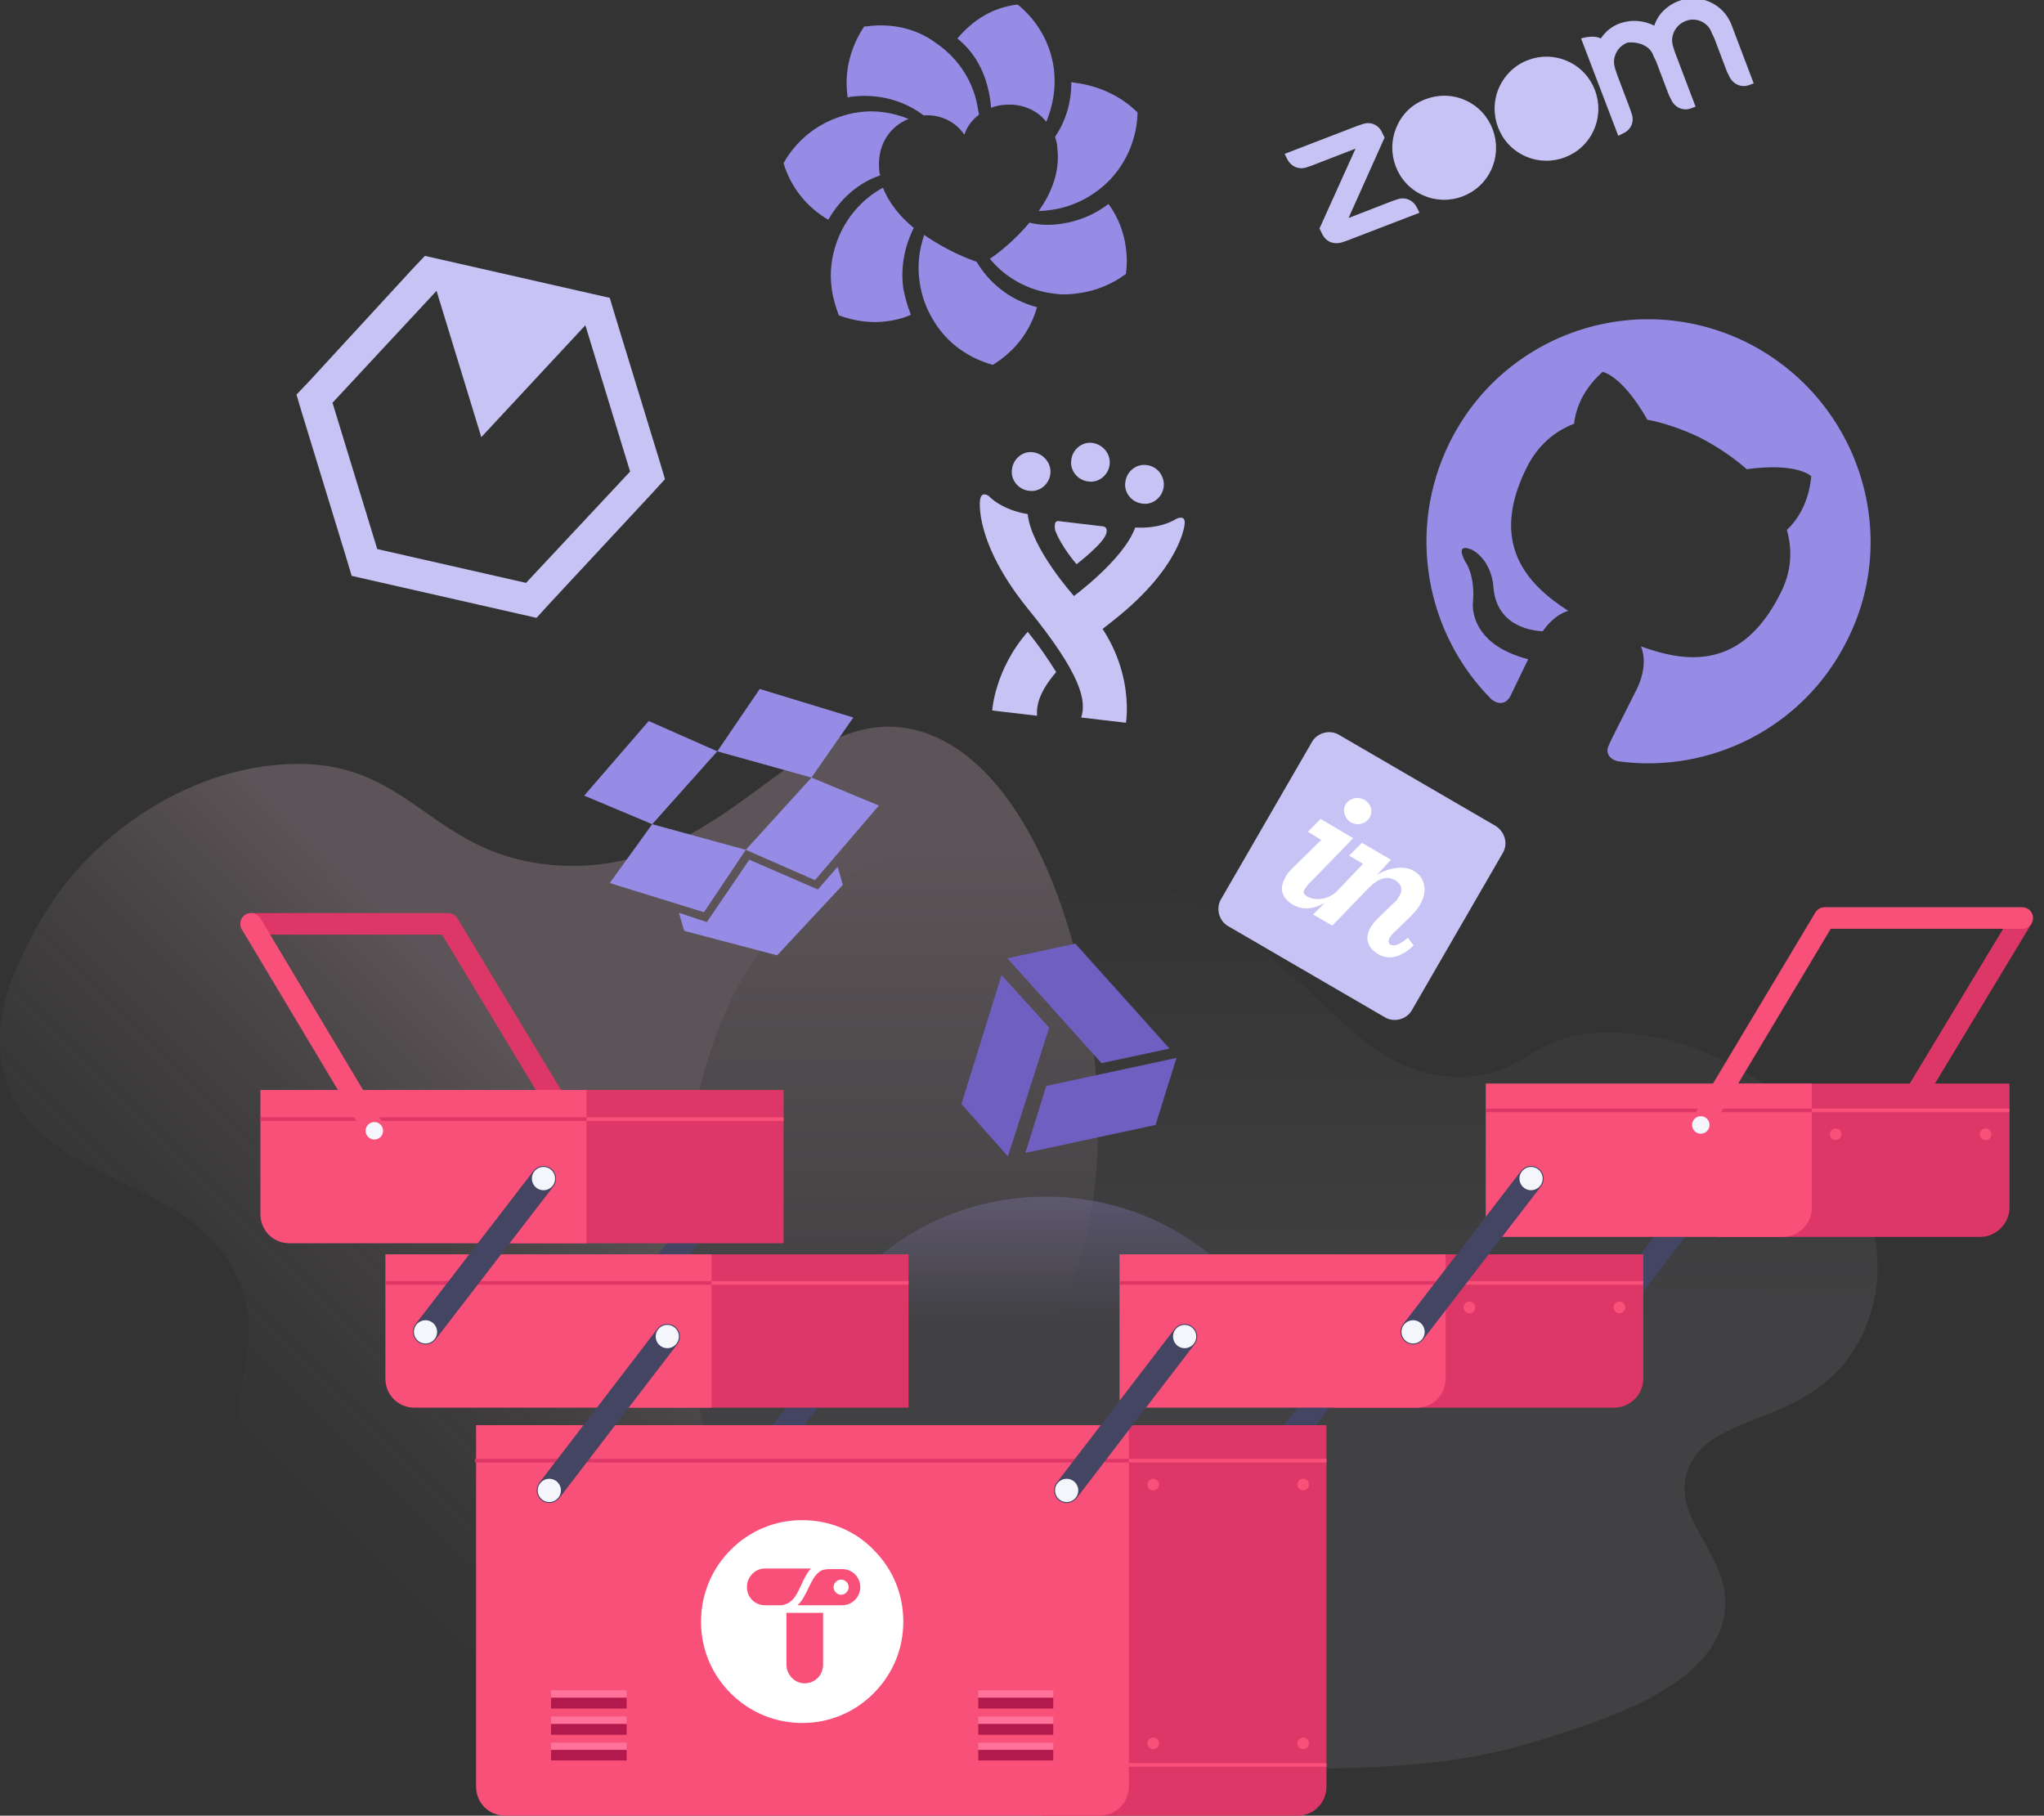 <svg width='170' height='151' viewBox='0 0 170 151' fill='none' xmlns='http://www.w3.org/2000/svg'><rect x="0" y="0" width="170" height="151" fill="#333333" stroke="none"/><g clip-path='url(#clip0)'><path d='M86.972 143.438C99.068 143.438 108.873 133.606 108.873 121.479C108.873 109.351 99.068 99.519 86.972 99.519C74.877 99.519 65.072 109.351 65.072 121.479C65.072 133.606 74.877 143.438 86.972 143.438Z' fill='#978CE5' /><path d='M23.882 63.551C34.228 63.066 35.582 71.016 45.928 71.937C60.479 73.197 66.039 58.316 76.046 60.691C86.344 63.163 91.855 81.729 91.275 95.787C90.647 111.444 80.784 121.673 72.276 130.834C64.202 139.511 57.772 146.492 48.925 146.395C39.208 146.298 29.152 141.596 24.076 133.84C21.949 130.592 21.03 127.344 20.643 125.938C17.984 116.389 22.045 113.286 20.208 107.469C17.066 97.483 2.756 98.986 0.29 89.146C-0.87 84.444 1.402 80.226 3.046 77.124C7.155 69.562 15.47 63.939 23.882 63.551Z' fill='url(#paint0_linear)' /><path d='M156.154 104.997C155.961 94.914 143.343 85.171 132.755 85.898C127.099 86.286 127.05 89.291 121.926 89.534C112.45 89.97 109.646 79.838 97.028 73.876C89.197 70.192 78.222 68.641 70.149 72.955C54.147 81.535 56.709 108.681 56.854 110.039C58.207 122.497 65.072 138.736 78.754 144.795C82.67 146.54 89.632 146.686 103.652 147.025C116.898 147.364 123.038 146.346 128.452 144.601C133.964 142.856 142.086 140.239 143.343 134.664C144.503 129.477 138.75 126.569 140.394 122.206C142.231 117.31 150.256 118.764 154.269 112.123C156.202 109.021 156.202 105.821 156.154 104.997Z' fill='url(#paint1_linear)' /><path d='M141.844 98.986L132.03 111.735' stroke='#444463' stroke-width='2.095' stroke-miterlimit='10' stroke-linecap='round' /><path d='M113.03 112.123L103.216 124.92' stroke='#444463' stroke-width='2.095' stroke-miterlimit='10' stroke-linecap='round' /><path d='M141.844 99.956C142.378 99.956 142.811 99.521 142.811 98.986C142.811 98.451 142.378 98.016 141.844 98.016C141.31 98.016 140.877 98.451 140.877 98.986C140.877 99.521 141.31 99.956 141.844 99.956Z' fill='#F5F5FC' /><path d='M132.029 112.705C132.563 112.705 132.996 112.27 132.996 111.735C132.996 111.2 132.563 110.766 132.029 110.766C131.495 110.766 131.062 111.2 131.062 111.735C131.062 112.27 131.495 112.705 132.029 112.705Z' fill='#F5F5FC' /><path d='M113.03 113.092C113.564 113.092 113.997 112.658 113.997 112.123C113.997 111.587 113.564 111.153 113.03 111.153C112.496 111.153 112.063 111.587 112.063 112.123C112.063 112.658 112.496 113.092 113.03 113.092Z' fill='#F5F5FC' /><path d='M103.216 125.89C103.75 125.89 104.183 125.456 104.183 124.92C104.183 124.385 103.75 123.951 103.216 123.951C102.682 123.951 102.249 124.385 102.249 124.92C102.249 125.456 102.682 125.89 103.216 125.89Z' fill='#F5F5FC' /><path d='M168.191 76.348L158.039 93.169' stroke='#DD3767' stroke-width='1.795' stroke-miterlimit='10' /><path d='M37.273 76.833L47.426 93.653' stroke='#DD3767' stroke-width='1.795' stroke-miterlimit='10' /><path d='M60.189 98.986L50.375 111.735' stroke='#444463' stroke-width='2.095' stroke-miterlimit='10' stroke-linecap='round' /><path d='M70.487 112.123L60.673 124.92' stroke='#444463' stroke-width='2.095' stroke-miterlimit='10' stroke-linecap='round' /><path d='M20.885 76.833H37.274' stroke='#DD3767' stroke-width='1.795' stroke-miterlimit='10' stroke-linecap='round' stroke-linejoin='round' /><path d='M107.906 151H86.634V118.522H110.323V148.576C110.323 149.934 109.259 151 107.906 151Z' fill='#DD3767' /><path d='M134.254 117.067H111V104.318H136.671V114.643C136.671 116.001 135.559 117.067 134.254 117.067Z' fill='#DD3767' /><path d='M75.563 104.318H49.892V117.067H75.563V104.318Z' fill='#DD3767' /><path d='M65.169 90.648H39.498V103.397H65.169V90.648Z' fill='#DD3767' /><path d='M164.711 102.864H142.859V90.115H167.128V100.44C167.128 101.749 166.017 102.864 164.711 102.864Z' fill='#DD3767' /><path d='M95.916 145.474C96.183 145.474 96.4 145.257 96.4 144.989C96.4 144.721 96.183 144.504 95.916 144.504C95.649 144.504 95.433 144.721 95.433 144.989C95.433 145.257 95.649 145.474 95.916 145.474Z' fill='#F85079' /><path d='M108.389 145.474C108.656 145.474 108.872 145.257 108.872 144.989C108.872 144.721 108.656 144.504 108.389 144.504C108.122 144.504 107.905 144.721 107.905 144.989C107.905 145.257 108.122 145.474 108.389 145.474Z' fill='#F85079' /><path d='M95.916 123.951C96.183 123.951 96.4 123.734 96.4 123.466C96.4 123.199 96.183 122.982 95.916 122.982C95.649 122.982 95.433 123.199 95.433 123.466C95.433 123.734 95.649 123.951 95.916 123.951Z' fill='#F85079' /><path d='M108.389 123.951C108.656 123.951 108.872 123.734 108.872 123.466C108.872 123.199 108.656 122.982 108.389 122.982C108.122 122.982 107.905 123.199 107.905 123.466C107.905 123.734 108.122 123.951 108.389 123.951Z' fill='#F85079' /><path d='M122.216 109.215C122.483 109.215 122.699 108.998 122.699 108.731C122.699 108.463 122.483 108.246 122.216 108.246C121.949 108.246 121.732 108.463 121.732 108.731C121.732 108.998 121.949 109.215 122.216 109.215Z' fill='#F85079' /><path d='M134.689 109.215C134.956 109.215 135.172 108.998 135.172 108.73C135.172 108.462 134.956 108.245 134.689 108.245C134.422 108.245 134.205 108.462 134.205 108.73C134.205 108.998 134.422 109.215 134.689 109.215Z' fill='#F85079' /><path d='M152.673 94.817C152.94 94.817 153.156 94.6 153.156 94.333C153.156 94.065 152.94 93.848 152.673 93.848C152.406 93.848 152.189 94.065 152.189 94.333C152.189 94.6 152.406 94.817 152.673 94.817Z' fill='#F85079' /><path d='M165.146 94.817C165.413 94.817 165.629 94.6 165.629 94.332C165.629 94.065 165.413 93.848 165.146 93.848C164.879 93.848 164.662 94.065 164.662 94.332C164.662 94.6 164.879 94.817 165.146 94.817Z' fill='#F85079' /><path d='M91.469 151H42.012C40.658 151 39.595 149.934 39.595 148.576V118.522H93.886V148.576C93.886 149.934 92.774 151 91.469 151Z' fill='#F85079' /><path d='M59.174 117.067H34.47C33.116 117.067 32.053 116.001 32.053 114.643V104.318H59.174V117.067Z' fill='#F85079' /><path d='M48.78 103.397H24.075C22.722 103.397 21.658 102.33 21.658 100.973V90.648H48.78V103.397Z' fill='#F85079' /><path d='M148.274 102.864H123.569V90.115H150.691V100.44C150.691 101.749 149.627 102.864 148.274 102.864Z' fill='#F85079' /><path d='M117.816 117.067H93.112V104.318H120.234V114.643C120.234 116.001 119.17 117.067 117.816 117.067Z' fill='#F85079' /><path d='M120.233 106.693H136.671' stroke='#F85079' stroke-width='0.299' stroke-miterlimit='10' /><path d='M93.112 106.693H120.234' stroke='#DD3767' stroke-width='0.299' stroke-miterlimit='10' /><path d='M59.174 106.693H75.563' stroke='#F85079' stroke-width='0.299' stroke-miterlimit='10' /><path d='M32.053 106.693H59.174' stroke='#DD3767' stroke-width='0.299' stroke-miterlimit='10' /><path d='M48.78 93.072H65.169' stroke='#F85079' stroke-width='0.299' stroke-miterlimit='10' /><path d='M21.658 93.072H48.78' stroke='#DD3767' stroke-width='0.299' stroke-miterlimit='10' /><path d='M93.886 121.478H110.323' stroke='#F85079' stroke-width='0.299' stroke-miterlimit='10' /><path d='M93.886 146.782H110.323' stroke='#F85079' stroke-width='0.299' stroke-miterlimit='10' /><path d='M39.498 121.478H93.886' stroke='#DD3767' stroke-width='0.299' stroke-miterlimit='10' /><path d='M150.69 92.345H167.128' stroke='#F85079' stroke-width='0.299' stroke-miterlimit='10' /><path d='M123.569 92.345H150.691' stroke='#DD3767' stroke-width='0.299' stroke-miterlimit='10' /><path d='M127.34 98.016L117.526 110.765' stroke='#444463' stroke-width='2.095' stroke-miterlimit='10' stroke-linecap='round' /><path d='M45.203 98.016L35.389 110.765' stroke='#444463' stroke-width='2.095' stroke-miterlimit='10' stroke-linecap='round' /><path d='M98.527 111.153L88.713 123.951' stroke='#444463' stroke-width='2.095' stroke-miterlimit='10' stroke-linecap='round' /><path d='M55.501 111.153L45.687 123.951' stroke='#444463' stroke-width='2.095' stroke-miterlimit='10' stroke-linecap='round' /><path d='M127.34 98.986C127.874 98.986 128.307 98.552 128.307 98.016C128.307 97.481 127.874 97.047 127.34 97.047C126.806 97.047 126.373 97.481 126.373 98.016C126.373 98.552 126.806 98.986 127.34 98.986Z' fill='#F5F5FC' /><path d='M141.457 93.557L151.754 76.348H168.192' stroke='#F85079' stroke-width='1.795' stroke-miterlimit='10' stroke-linecap='round' stroke-linejoin='round' /><path d='M141.457 94.284C141.857 94.284 142.182 93.959 142.182 93.557C142.182 93.156 141.857 92.83 141.457 92.83C141.056 92.83 140.731 93.156 140.731 93.557C140.731 93.959 141.056 94.284 141.457 94.284Z' fill='#F5F5FC' /><path d='M31.182 94.041L20.885 76.833' stroke='#F85079' stroke-width='1.795' stroke-miterlimit='10' stroke-linecap='round' stroke-linejoin='round' /><path d='M31.134 94.769C31.535 94.769 31.86 94.443 31.86 94.041C31.86 93.64 31.535 93.314 31.134 93.314C30.734 93.314 30.409 93.64 30.409 94.041C30.409 94.443 30.734 94.769 31.134 94.769Z' fill='#F5F5FC' /><path d='M117.526 111.735C118.06 111.735 118.493 111.301 118.493 110.766C118.493 110.23 118.06 109.796 117.526 109.796C116.992 109.796 116.56 110.23 116.56 110.766C116.56 111.301 116.992 111.735 117.526 111.735Z' fill='#F5F5FC' /><path d='M45.202 98.986C45.736 98.986 46.169 98.552 46.169 98.016C46.169 97.481 45.736 97.047 45.202 97.047C44.668 97.047 44.235 97.481 44.235 98.016C44.235 98.552 44.668 98.986 45.202 98.986Z' fill='#F5F5FC' /><path d='M35.389 111.735C35.923 111.735 36.356 111.301 36.356 110.766C36.356 110.23 35.923 109.796 35.389 109.796C34.855 109.796 34.422 110.23 34.422 110.766C34.422 111.301 34.855 111.735 35.389 111.735Z' fill='#F5F5FC' /><path d='M98.526 112.123C99.061 112.123 99.493 111.689 99.493 111.153C99.493 110.618 99.061 110.184 98.526 110.184C97.993 110.184 97.56 110.618 97.56 111.153C97.56 111.689 97.993 112.123 98.526 112.123Z' fill='#F5F5FC' /><path d='M88.713 124.921C89.247 124.921 89.68 124.487 89.68 123.951C89.68 123.416 89.247 122.982 88.713 122.982C88.179 122.982 87.746 123.416 87.746 123.951C87.746 124.487 88.179 124.921 88.713 124.921Z' fill='#F5F5FC' /><path d='M55.5 112.123C56.034 112.123 56.467 111.689 56.467 111.153C56.467 110.618 56.034 110.184 55.5 110.184C54.966 110.184 54.533 110.618 54.533 111.153C54.533 111.689 54.966 112.123 55.5 112.123Z' fill='#F5F5FC' /><path d='M45.686 124.921C46.22 124.921 46.653 124.487 46.653 123.951C46.653 123.416 46.22 122.982 45.686 122.982C45.152 122.982 44.719 123.416 44.719 123.951C44.719 124.487 45.152 124.921 45.686 124.921Z' fill='#F5F5FC' /><path d='M81.364 141.643H87.601' stroke='#B2194C' stroke-width='0.898' stroke-miterlimit='10' stroke-linejoin='round' /><path d='M81.365 140.868H87.602' stroke='#FF739B' stroke-width='0.598' stroke-miterlimit='10' /><path d='M81.364 143.825H87.601' stroke='#B2194C' stroke-width='0.898' stroke-miterlimit='10' stroke-linejoin='round' /><path d='M81.364 143.049H87.601' stroke='#FF739B' stroke-width='0.598' stroke-miterlimit='10' /><path d='M81.364 145.958H87.601' stroke='#B2194C' stroke-width='0.898' stroke-miterlimit='10' stroke-linejoin='round' /><path d='M81.364 145.231H87.601' stroke='#FF739B' stroke-width='0.598' stroke-miterlimit='10' /><path d='M45.831 141.644H52.116' stroke='#B2194C' stroke-width='0.898' stroke-miterlimit='10' stroke-linejoin='round' /><path d='M45.831 140.869H52.116' stroke='#FF739B' stroke-width='0.598' stroke-miterlimit='10' /><path d='M45.831 143.825H52.116' stroke='#B2194C' stroke-width='0.898' stroke-miterlimit='10' stroke-linejoin='round' /><path d='M45.831 143.05H52.116' stroke='#FF739B' stroke-width='0.598' stroke-miterlimit='10' /><path d='M45.831 145.958H52.116' stroke='#B2194C' stroke-width='0.898' stroke-miterlimit='10' stroke-linejoin='round' /><path d='M45.831 145.231H52.116' stroke='#FF739B' stroke-width='0.598' stroke-miterlimit='10' /><path d='M72.662 128.895C74.257 130.495 75.128 132.579 75.128 134.857C75.128 137.136 74.257 139.22 72.662 140.82C71.067 142.42 68.988 143.292 66.716 143.292C64.492 143.292 62.365 142.42 60.769 140.82C59.174 139.22 58.304 137.136 58.304 134.857C58.304 132.628 59.174 130.495 60.769 128.895C62.365 127.295 64.444 126.423 66.716 126.423C68.988 126.423 71.115 127.295 72.662 128.895ZM71.55 131.997C71.55 131.61 71.405 131.222 71.115 130.931C70.825 130.64 70.438 130.495 70.052 130.495H68.94H68.891C68.746 130.495 68.65 130.543 68.504 130.543C67.876 130.737 67.586 131.367 67.248 132.046C67.006 132.531 66.764 133.112 66.329 133.5H70.052C70.873 133.5 71.55 132.821 71.55 131.997ZM68.456 138.445V134.13H65.41V138.445C65.41 139.269 66.087 139.996 66.909 139.996C67.779 139.996 68.456 139.317 68.456 138.445ZM67.441 130.446H63.622C62.8 130.446 62.123 131.125 62.123 131.997C62.123 132.385 62.268 132.773 62.558 133.064C62.848 133.355 63.235 133.5 63.622 133.5H64.975C65.12 133.5 65.217 133.452 65.362 133.403C66.039 133.161 66.329 132.482 66.667 131.755C66.861 131.319 67.103 130.834 67.441 130.446Z' fill='white' /><path d='M69.955 131.368C70.293 131.368 70.583 131.658 70.583 131.998C70.583 132.337 70.293 132.628 69.955 132.628C69.616 132.628 69.326 132.337 69.326 131.998C69.326 131.658 69.616 131.368 69.955 131.368Z' fill='white' /><path d='M97.269 87.207L89.438 78.481L83.781 79.693L91.613 88.418L97.269 87.207ZM87.02 90.309L85.28 95.884L96.109 93.557L97.85 87.982L87.02 90.309ZM83.298 81.099L79.962 91.812L83.829 96.174L87.262 85.462L83.298 81.099Z' fill='#6F5FC0' /><path d='M31.376 45.663L27.654 33.496L36.307 24.189L40.03 36.356L48.684 27.049L52.406 39.216L43.752 48.475L31.376 45.663ZM34.325 22.347L25.72 31.703L24.656 32.818L25.091 34.272L28.814 46.439L29.249 47.893L30.748 48.233L43.124 51.044L44.623 51.383L45.638 50.269L54.292 40.961L55.307 39.846L54.872 38.392L51.149 26.225L50.714 24.771L49.215 24.431L36.839 21.62L35.34 21.28L34.325 22.347Z' fill='#C7C3F4' /><path d='M124.391 68.689L111.386 61.127C110.613 60.642 109.549 60.933 109.114 61.709L101.572 74.749C101.089 75.524 101.379 76.591 102.152 77.027L115.157 84.589C115.931 85.074 116.994 84.783 117.429 84.007L124.971 70.968C125.455 70.192 125.165 69.174 124.391 68.689Z' fill='#C7C3F4' /><path d='M112.353 68.398C112.885 68.689 113.561 68.544 113.9 68.01C114.238 67.477 113.997 66.799 113.465 66.508C112.933 66.217 112.256 66.362 111.918 66.895C111.628 67.38 111.821 68.059 112.353 68.398ZM107.373 72.325C107.18 72.519 106.987 72.761 106.89 73.003C106.406 73.828 106.551 74.652 107.518 75.233C108.34 75.718 109.259 75.621 110.177 75.088L109.21 76.057L110.806 76.978L113.852 73.828C114.625 73.052 115.35 72.809 116.027 73.197C116.559 73.488 116.704 74.021 116.365 74.555C116.269 74.7 116.172 74.894 115.979 75.039L114.528 76.445C114.335 76.639 114.142 76.881 113.997 77.124C113.513 77.948 113.658 78.772 114.625 79.354C115.447 79.838 116.462 79.693 117.574 78.626L117.091 77.996C116.269 78.675 115.93 78.675 115.689 78.578C115.447 78.481 115.447 78.239 115.592 77.948C115.689 77.802 115.785 77.706 115.93 77.56L117.332 76.203C117.671 75.863 117.912 75.573 118.106 75.233C118.831 74.021 118.444 72.906 117.574 72.422C116.752 71.937 115.447 72.179 114.528 72.761L115.689 71.501L113.271 70.095L112.208 71.161L113.368 71.84L111.048 74.264C109.791 75.185 108.775 74.603 108.63 74.506C108.437 74.361 108.34 74.167 108.534 73.924C108.63 73.779 108.775 73.537 109.017 73.343L112.546 69.707L109.839 68.107L108.775 69.174L109.887 69.853L107.373 72.325Z' fill='white' /><path d='M81.51 41.591C81.51 41.591 80.978 45.033 85.474 50.607C90.018 56.182 90.357 58.315 89.922 59.672L93.644 60.108C93.644 60.108 94.659 54.34 89.342 49.589C89.342 49.589 85.764 45.614 85.474 42.754C85.474 42.754 83.54 42.512 82.283 41.3C82.283 41.252 81.606 40.767 81.51 41.591Z' fill='#C7C3F4' /><path d='M88.519 50.462C89.438 51.286 90.211 52.207 90.791 53.079C91.323 52.594 91.952 52.11 92.628 51.577C98.285 47.117 98.526 43.578 98.526 43.578C98.623 42.754 97.85 43.142 97.85 43.142C96.351 44.063 94.417 43.869 94.417 43.869C93.45 46.584 89.099 49.734 89.099 49.734C88.809 49.88 88.519 50.074 88.277 50.219C88.422 50.365 88.519 50.462 88.519 50.462Z' fill='#C7C3F4' /><path d='M87.843 55.891C87.263 54.97 86.538 53.855 85.474 52.546C82.719 55.697 82.525 59.09 82.525 59.09L86.248 59.526C86.2 58.605 86.441 57.539 87.843 55.891Z' fill='#C7C3F4' /><path d='M88.036 43.336L91.71 43.772C91.71 43.772 92.194 43.772 92 44.402C91.71 45.275 89.535 46.923 89.535 46.923C89.535 46.923 88.229 45.42 87.746 44.063C87.746 44.014 87.601 43.287 88.036 43.336Z' fill='#C7C3F4' /><path d='M96.787 40.476C96.69 41.348 95.868 42.027 94.998 41.881C94.128 41.785 93.451 40.96 93.596 40.088C93.692 39.215 94.514 38.537 95.385 38.682C96.255 38.779 96.883 39.603 96.787 40.476Z' fill='#C7C3F4' /><path d='M87.359 39.409C87.262 40.282 86.44 40.96 85.57 40.815C84.7 40.718 84.023 39.894 84.168 39.021C84.265 38.149 85.087 37.47 85.957 37.616C86.827 37.761 87.456 38.537 87.359 39.409Z' fill='#C7C3F4' /><path d='M92.29 38.634C92.194 39.506 91.372 40.185 90.502 40.039C89.632 39.943 88.955 39.118 89.1 38.246C89.196 37.373 90.018 36.695 90.888 36.84C91.759 36.986 92.387 37.761 92.29 38.634Z' fill='#C7C3F4' /><path d='M53.953 59.964L48.587 66.169L54.243 68.544L59.658 62.485L53.953 59.964ZM50.714 73.44L58.546 75.864L62.027 70.677L54.243 68.544L50.714 73.44ZM62.027 70.677L67.78 73.198L73.098 66.993L67.49 64.666L62.027 70.677ZM70.971 59.673L63.187 57.298L59.658 62.485L67.49 64.666L70.971 59.673ZM62.317 71.501L58.788 76.688L56.467 75.912L56.902 77.415L64.637 79.451L70.1 73.585L69.665 72.083L68.022 73.973L62.317 71.501Z' fill='#978CE5' /><path d='M145.325 28.503C136.188 23.946 125.117 27.63 120.573 36.792C116.947 44.112 118.59 52.692 124.053 58.17C124.827 58.751 125.359 58.364 125.6 57.927C125.794 57.539 126.422 56.231 127.099 54.825C122.023 53.516 122.506 50.074 122.506 50.074C122.7 47.796 121.878 46.73 121.878 46.73C120.911 44.936 122.506 45.76 122.506 45.76C124.102 46.73 124.198 48.717 124.198 48.717C124.392 51.965 127.196 52.45 128.308 52.498C128.985 51.529 129.758 50.995 130.435 50.801C126.954 48.572 123.812 45.178 127.002 38.828C127.921 37.035 129.275 35.871 130.918 35.241C130.967 34.756 131.208 32.769 133.287 30.927C133.287 30.927 134.883 31.169 137.01 34.902C138.508 35.192 140.007 35.726 141.409 36.404C142.811 37.131 144.116 38.004 145.277 39.022C149.483 38.44 150.643 39.604 150.643 39.604C150.401 42.318 148.999 43.724 148.613 44.063C149.096 45.76 148.999 47.554 148.081 49.347C144.89 55.697 140.346 55.164 136.478 53.758C136.816 54.583 136.865 55.843 136.091 57.394C134.979 59.624 134.061 61.369 133.819 61.951C133.577 62.387 133.626 63.066 134.544 63.308C142.183 64.374 150.015 60.545 153.64 53.225C158.185 44.209 154.462 33.108 145.325 28.503Z' fill='#978CE5' /><path d='M92.194 16.966C90.985 17.887 89.631 18.421 88.229 18.614C87.311 18.76 86.392 18.711 85.619 18.517C84.41 19.972 83.056 21.038 82.331 21.523C83.637 23.123 85.57 24.189 87.746 24.431C88.423 24.528 89.1 24.48 89.728 24.383C91.178 24.189 92.532 23.607 93.644 22.783C93.741 22.056 93.741 21.378 93.644 20.65C93.499 19.39 93.016 18.081 92.194 16.966ZM89.1 6.932C89.1 8.629 88.568 10.18 87.746 11.392C87.843 11.682 87.939 11.973 87.939 12.313C88.181 14.252 87.456 16.045 86.392 17.548C86.731 17.548 87.118 17.5 87.456 17.451C89.196 17.209 90.888 16.385 92.242 15.027C93.789 13.428 94.563 11.392 94.611 9.356C93.257 7.998 91.372 7.126 89.39 6.883C89.293 6.883 89.196 6.835 89.1 6.835V6.932ZM87.649 5.72C87.359 3.49 86.199 1.648 84.652 0.388H84.555C82.621 0.63 80.978 1.6 79.624 3.199C81.316 4.557 82.138 6.496 82.38 8.483C82.38 8.629 82.428 8.822 82.428 8.968C82.766 8.822 83.056 8.774 83.395 8.726H83.492C84.749 8.58 86.151 9.016 87.021 10.131C87.601 8.726 87.843 7.223 87.649 5.72ZM72.179 2.181C72.034 2.181 71.937 2.23 71.889 2.181C70.777 3.83 70.197 5.866 70.487 7.998C70.487 8.047 70.487 8.047 70.487 8.095C70.584 8.095 70.68 8.047 70.777 8.047C73.001 7.756 75.176 8.338 76.82 9.598C78.029 9.501 79.382 9.986 80.204 11.198C80.446 10.471 80.929 9.889 81.413 9.55C81.413 9.453 81.413 9.356 81.365 9.259C81.074 6.98 79.817 4.896 77.787 3.539C76.143 2.327 74.113 1.939 72.179 2.181ZM75.563 9.889C74.258 9.356 72.759 9.113 71.309 9.356C70.825 9.404 70.342 9.55 69.907 9.695C67.78 10.374 66.136 11.828 65.169 13.573C65.749 15.512 67.054 17.209 68.891 18.275C69.907 16.482 71.454 15.173 73.194 14.591C73.194 14.494 73.146 14.397 73.146 14.349C72.856 12.07 74.016 10.519 75.563 9.889ZM69.617 20.069C69.133 21.378 68.988 22.735 69.182 24.044C69.278 24.819 69.52 25.546 69.762 26.225C71.067 26.71 72.469 26.904 73.823 26.71C74.499 26.613 75.128 26.467 75.757 26.177C75.466 25.45 75.273 24.722 75.128 23.995C74.886 22.25 75.225 20.505 75.998 18.954C74.935 18.081 73.968 16.966 73.436 15.609C71.744 16.53 70.342 18.081 69.617 20.069ZM82.573 30.345C84.314 29.279 85.667 27.631 86.247 25.546C84.023 24.965 82.283 23.559 81.219 21.765C80.494 21.523 78.657 20.796 76.868 19.535C76.433 20.796 76.288 22.105 76.482 23.413C76.627 24.528 77.013 25.643 77.642 26.661C78.802 28.6 80.639 29.812 82.573 30.345Z' fill='#978CE5' /><path d='M121.2 9.889C122.506 10.47 123.086 12.022 122.506 13.331C121.925 14.639 120.378 15.221 119.073 14.639C117.768 14.058 117.188 12.507 117.768 11.198C118.348 9.889 119.895 9.307 121.2 9.889ZM118.59 8.241C119.605 7.853 120.813 7.853 121.877 8.338C124.053 9.307 125.019 11.876 124.053 14.058C123.086 16.239 120.523 17.209 118.348 16.239C116.172 15.27 115.205 12.7 116.172 10.519C116.656 9.404 117.526 8.628 118.59 8.241ZM129.661 6.689C130.966 7.271 131.546 8.822 130.966 10.131C130.386 11.44 128.839 12.022 127.533 11.44C126.228 10.858 125.648 9.307 126.228 7.998C126.808 6.689 128.355 6.108 129.661 6.689ZM130.386 5.09C132.561 6.059 133.528 8.628 132.561 10.81C131.594 12.991 129.032 13.961 126.857 12.991C124.681 12.022 123.714 9.453 124.681 7.271C125.164 6.205 126.035 5.381 127.098 4.993C128.114 4.605 129.274 4.605 130.386 5.09ZM111.58 20.166L112.015 20.02L118.058 17.693L117.864 17.305C117.574 16.675 116.898 16.336 116.221 16.578L115.786 16.724L112.16 18.13L115.157 11.44L114.964 11.052C114.674 10.374 113.997 10.083 113.32 10.325L112.885 10.47L106.842 12.797L107.035 13.185C107.325 13.815 108.002 14.155 108.679 13.912L109.114 13.767L112.74 12.361L109.742 19.002L109.936 19.39C110.226 20.069 110.854 20.359 111.58 20.166ZM137.057 3.975C137.299 4.169 137.444 4.411 137.541 4.702L137.734 5.09L138.798 7.901L138.991 8.289C139.281 8.919 139.958 9.259 140.635 9.016L141.022 8.871L139.33 4.411L139.184 3.975C139.088 3.684 139.039 3.393 139.088 3.102C139.184 2.521 139.571 1.987 140.2 1.745C140.78 1.503 141.457 1.648 141.892 2.036C142.134 2.23 142.279 2.472 142.375 2.763L142.569 3.151L143.632 5.962L143.826 6.35C144.116 6.98 144.792 7.32 145.469 7.077L145.856 6.932L144.164 2.472L144.019 2.084C143.342 0.291 141.36 -0.582 139.571 0.097C138.604 0.485 137.879 1.212 137.589 2.133C136.719 1.697 135.704 1.6 134.737 1.939C134.06 2.181 133.528 2.618 133.141 3.199C132.706 2.957 131.933 3.054 131.498 3.199L134.592 11.295L134.978 11.101C135.655 10.81 135.945 10.131 135.704 9.453L135.559 9.016L134.495 6.205L134.35 5.768C134.253 5.478 134.205 5.187 134.253 4.896C134.35 4.314 134.737 3.781 135.365 3.539C135.945 3.49 136.574 3.587 137.057 3.975Z' fill='#C7C3F4' /></g><defs><linearGradient id='paint0_linear' x1='79.354' y1='61.642' x2='15.203' y2='125.619' gradientUnits='userSpaceOnUse'><stop offset='0.483' stop-color='#FFD9EA' stop-opacity='0.2' /><stop offset='1' stop-color='#414042' stop-opacity='0' /></linearGradient><linearGradient id='paint1_linear' x1='106.402' y1='147.127' x2='106.401' y2='70.377' gradientUnits='userSpaceOnUse'><stop offset='0.482' stop-color='#414042' /><stop offset='1' stop-color='#414042' stop-opacity='0' /></linearGradient><clipPath id='clip0'><rect width='169.642' height='151' fill='white' /></clipPath></defs></svg>